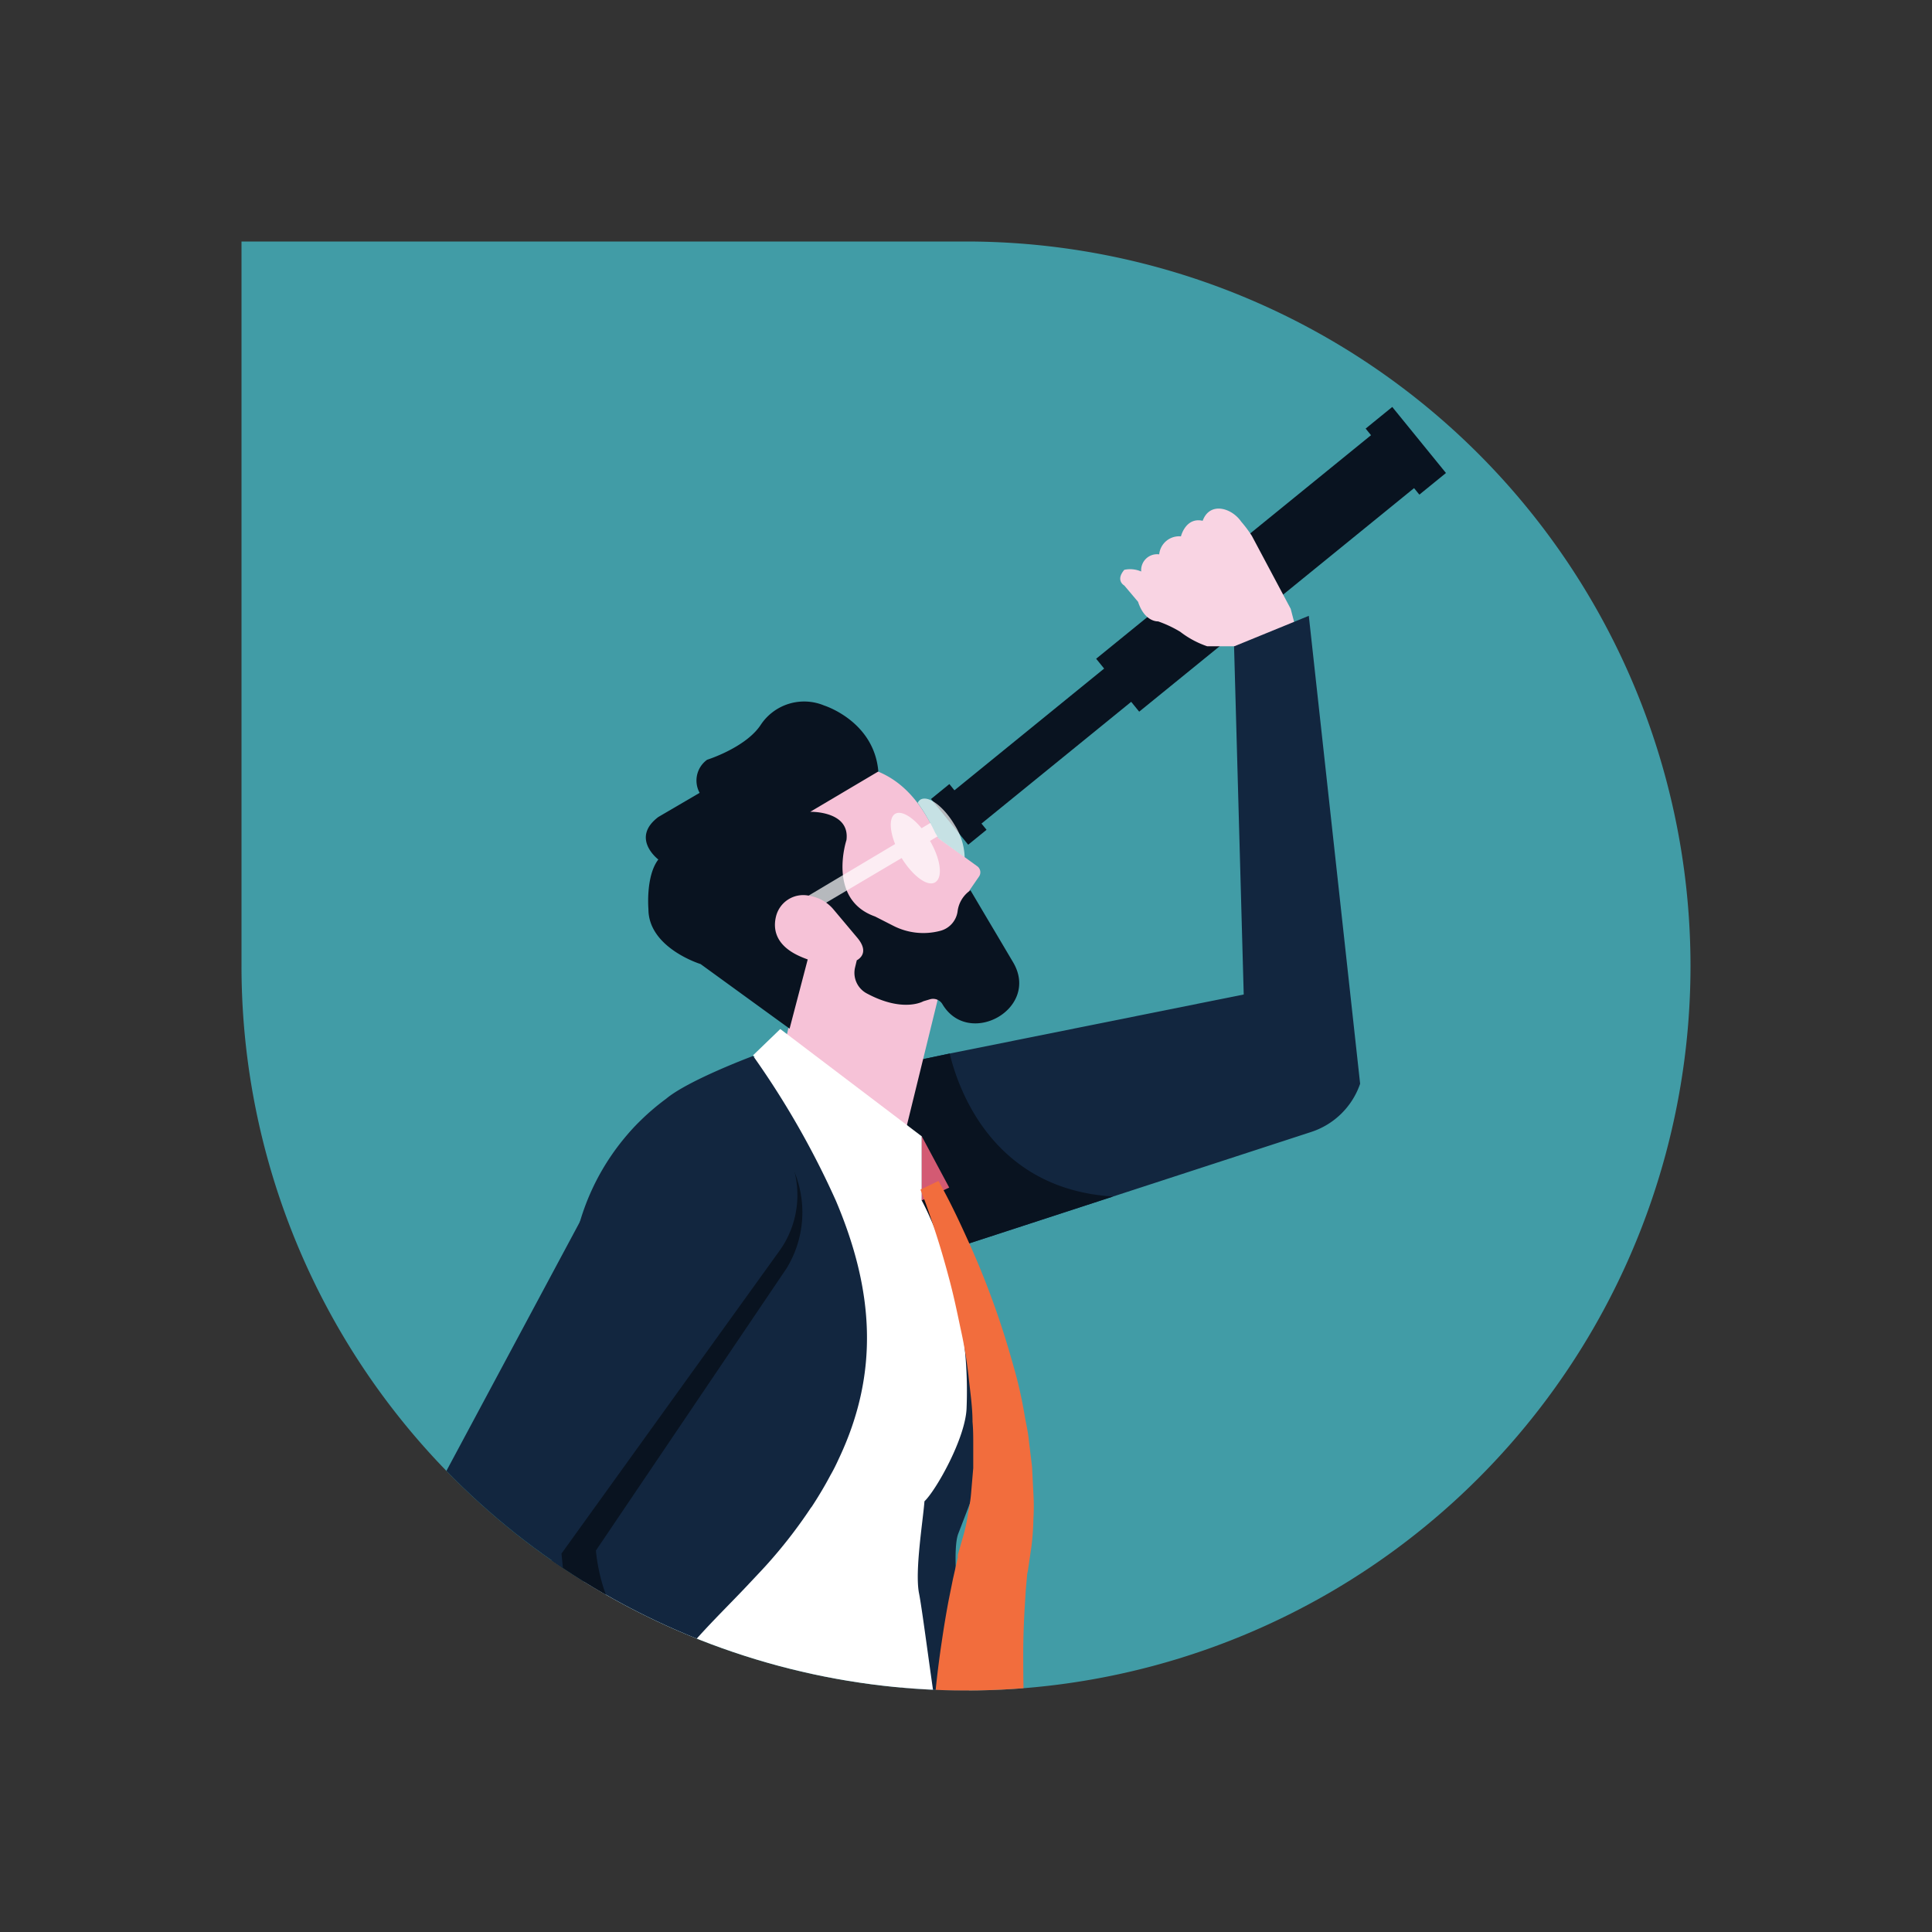 <svg id="Capa_2" data-name="Capa 2" xmlns="http://www.w3.org/2000/svg" xmlns:xlink="http://www.w3.org/1999/xlink" width="160" height="160" viewBox="0 0 160 160">
  <rect x="0" y="0" width="160" height="160" fill="#333333" stroke="none"/>
  <defs>
    <clipPath id="clip-path">
      <path id="Trazado_101424" data-name="Trazado 101424" d="M80,20h0a60,60,0,0,1,60,60v60H80A60,60,0,0,1,20,80h0A60,60,0,0,1,80,20Z" transform="translate(160 160) rotate(180)" fill="none"/>
    </clipPath>
  </defs>
  <rect id="Rectángulo_5271" data-name="Rectángulo 5271" width="160" height="160" fill="none"/>
  <rect id="Rectángulo_5272" data-name="Rectángulo 5272" width="120" height="120" transform="translate(0 20)" fill="none"/>
  <path id="Trazado_101404" data-name="Trazado 101404" d="M80,20h0a60,60,0,0,1,60,60v60H80A60,60,0,0,1,20,80h0A60,60,0,0,1,80,20Z" transform="translate(160 160) rotate(180)" fill="#419ca6"/>
  <g id="Grupo_54132" data-name="Grupo 54132" clip-path="url(#clip-path)">
    <g id="Grupo_54131" data-name="Grupo 54131">
      <path id="Trazado_101405" data-name="Trazado 101405" d="M57.62,167.05s-11.09-8.5-24.68-.26l20.3-30.92Z" fill="#091320"/>
      <path id="Trazado_101406" data-name="Trazado 101406" d="M56.64,174.9l3,44.5c-.67,5.32-.28,17.64.48,31.5.56,9.89,1.32,20.56,2.06,30H72.65l5.29-125.18-20.56-.09H52.32S47.6,165.24,56.64,174.9Z" fill="#12263f"/>
      <path id="Trazado_101407" data-name="Trazado 101407" d="M81.17,146.21c-.45-3.34-2.75-16.75-1.81-19.2,3.47-9,4.84-12.33.82-23a17.13,17.13,0,0,0-8.55-9.31l-.2,1.45,3.66,28.13.39,3L75,134.17v.43l-.72,10.5a20.63,20.63,0,0,1-.34,2.59L71.68,159c-2,3.72-3.12,7-1.64,8.31h0c.67.53,1.82.68,3.61.29C84.67,165.27,82.39,155.17,81.17,146.21Z" fill="#12263f"/>
      <path id="Trazado_101408" data-name="Trazado 101408" d="M56.64,174.9l3,44.5c-.67,5.32-.28,17.64.48,31.5a173.349,173.349,0,0,1,2.63-30.4L70.2,218H63V174.26A22.46,22.46,0,0,1,58.55,156l-1.17-.35H52.32S47.6,165.24,56.64,174.9Z" fill="#091320"/>
      <g id="Grupo_54129" data-name="Grupo 54129">
        <rect id="Rectángulo_5273" data-name="Rectángulo 5273" width="1.96" height="4.88" transform="translate(77.102 66.17) rotate(-39.12)" fill="#091320"/>
        <rect id="Rectángulo_5274" data-name="Rectángulo 5274" width="2.84" height="7.05" transform="translate(113.097 35.494) rotate(-39.12)" fill="#091320"/>
        <rect id="Rectángulo_5275" data-name="Rectángulo 5275" width="17.74" height="3.55" transform="translate(78.278 66.072) rotate(-39.12)" fill="#091320"/>
        <rect id="Rectángulo_5276" data-name="Rectángulo 5276" width="31.67" height="5.65" transform="translate(90.778 54.554) rotate(-39.12)" fill="#091320"/>
      </g>
      <path id="Trazado_101409" data-name="Trazado 101409" d="M103.68,44.39a10.241,10.241,0,0,0-.89-1.19c-.81-1.17-2.61-1.66-3.19-.07-1.41-.32-1.8,1.29-1.8,1.29A1.66,1.66,0,0,0,96,45.91a1.32,1.32,0,0,0-1.49,1.42,2.28,2.28,0,0,0-1.4-.14c-.76.89,0,1.3,0,1.3l1.14,1.35c.55,1.7,1.66,1.62,1.66,1.62a9.75,9.75,0,0,1,1.83.86,7.7,7.7,0,0,0,2.23,1.2h2.91l1,6,4.6-3-1.59-6.1Z" fill="#f9d4e3"/>
      <path id="Trazado_101410" data-name="Trazado 101410" d="M62.36,99.62l.06.2a8.23,8.23,0,0,0,4.13,5,8.36,8.36,0,0,0,6.45.52l19.18-6.25,16.39-5.34a6.37,6.37,0,0,0,4.07-4L108.39,51l-6.19,2.53.8,28.83L79,87.18l-.35.07L68.52,89.38a8,8,0,0,0-6.16,10.24Z" fill="#12263f"/>
      <path id="Trazado_101411" data-name="Trazado 101411" d="M62.36,99.62l.06.2a8.23,8.23,0,0,0,4.13,5,8.36,8.36,0,0,0,6.45.52l19.18-6.25C82,98.47,79.26,89.8,78.65,87.25L68.52,89.38a8,8,0,0,0-6.16,10.24Z" fill="#091320"/>
      <path id="Trazado_101412" data-name="Trazado 101412" d="M78.37,79.88l-3.68,15-2-1.61-4.9-3.93-3-2,2.23-9.79,6,.6A12.2,12.2,0,0,1,78.37,79.88Z" fill="#f6c2d7"/>
      <path id="Trazado_101413" data-name="Trazado 101413" d="M66.35,156.94c-4.26-.71-8.28,1.11-12.52,1.24a2.79,2.79,0,0,1-2.41-1.27,2.75,2.75,0,0,1-.19-2.69,10.91,10.91,0,0,0,.77-6.88c-.2-1.57-.5-3.24-.87-5-.65-3.16-1.53-6.56-2.41-10-.56-2.18-1.11-4.37-1.63-6.52-.42-1.76-.73-3.74-1-5.4-.75-3.88.2-7.1.87-10.88a35.22,35.22,0,0,1,3.53-10.33A20.62,20.62,0,0,1,53.85,94c2.3-2.55,7.84-7.49,11-6.69,2.13.55,4.11,4.14,6.08,6.34A6.94,6.94,0,0,0,72.33,95a11.07,11.07,0,0,1,3.38,3.33c.24.39.4.67.63,1.1s.38.75.53,1.07l.12.27c.3.66.59,1.36.85,2.07a33.731,33.731,0,0,1,1.56,5.49,4.76,4.76,0,0,0,.13.77,34.4,34.4,0,0,1,.52,7.46c-.06,2.51-2.54,6.87-3.49,7.77-.13,1.67-.81,5.81-.45,7.62.3,1.48,1.21,8.8,1.53,10.3.66,3.17,1,10,1.64,13.56a2.05,2.05,0,0,1-1.4,2.34C75.06,159,69.38,157.92,66.35,156.94Z" fill="#fff"/>
      <path id="Trazado_101414" data-name="Trazado 101414" d="M29.17,170.55c2-1.42,3.29-2.43,4.91-3.76,1.24-1,2.36-1.91,3.38-2.81l.79-.72c1-.88,1.83-1.73,2.66-2.55,8.88-8.94,9.29-14.79,14.28-21.84.3-.45.64-.91,1-1.36.12-.14.23-.28.35-.44,1.61-2,3.5-3.81,5.28-5.69.54-.58,1.08-1.14,1.6-1.71a40.55,40.55,0,0,0,3.74-4.81l.06-.07c.57-.87,1.1-1.76,1.56-2.63.25-.43.47-.88.67-1.32,3.41-7.18,2.91-14-.22-21.39a70.809,70.809,0,0,0-6.86-12S57,89.45,55.16,91a19.43,19.43,0,0,0-7.27,10.67c-.12.46-.21.94-.3,1.43L46,110.36l-.51,2.37a31.06,31.06,0,0,0-.58,9.71c.6,6,1.46,10.73,1.51,11.06v.06s-.6.61-1.47,1.59-2.06,2.2-3.29,3.48c-.17.21-.39.42-.57.62-1.76,1.88-3.44,3.72-4.17,4.51a.31.31,0,0,0-.1.14.079.079,0,0,0-.07.06,1.23,1.23,0,0,0-.23.28c-.53.53-1.06,1.07-1.55,1.58a25.481,25.481,0,0,0-3.07,3.41c-.19.28-.38.55-.6.83a30.227,30.227,0,0,0-2,3.22,14.14,14.14,0,0,0-1.07,2.62C26.71,160.87,27.44,165.67,29.17,170.55Z" fill="#12263f"/>
      <path id="Trazado_101415" data-name="Trazado 101415" d="M64.62,85.22,62.36,87.4,76.34,99.41v-5.3Z" fill="#fff"/>
      <path id="Trazado_101416" data-name="Trazado 101416" d="M49.35,128.41a14.93,14.93,0,0,0,5.84,10.46c-5,7-5.4,12.9-14.28,21.84-.83.82-1.71,1.67-2.66,2.55l-.79.72c-1,.9-2.14,1.83-3.38,2.81-1.62,1.33-2.87,2.34-4.91,3.76-1.73-4.88-2.46-9.68-1-14.65a14.14,14.14,0,0,1,1.07-2.62,30.231,30.231,0,0,1,2-3.22c.22-.28.41-.55.6-.83a25.481,25.481,0,0,1,3.07-3.41c.49-.51,1-1,1.55-1.58a1.23,1.23,0,0,1,.23-.28.062.062,0,0,1,.07-.06.31.31,0,0,1,.1-.14c.73-.79,2.41-2.63,4.17-4.51.18-.2.4-.41.57-.62,1.23-1.28,2.4-2.54,3.29-3.48s1.47-1.59,1.47-1.59v-.06c0-.33-.91-5.06-1.51-11.06a31.06,31.06,0,0,1,.58-9.71l.51-2.37,1.61-7.26c.09-.49.18-1,.3-1.43l15.43-6.51a1.33,1.33,0,0,1,1.86.6,8.88,8.88,0,0,1,0,9.28Z" fill="#091320"/>
      <path id="Trazado_101417" data-name="Trazado 101417" d="M35.18,128.47a7.59,7.59,0,0,1,.79-4.79l15.27-28.5a7.67,7.67,0,0,1,11.07-2.93,7.92,7.92,0,0,1,2.19,11.41l-18,25,3.95,39.82L42,169.66Z" fill="#12263f"/>
      <g id="Grupo_54130" data-name="Grupo 54130">
        <path id="Trazado_101418" data-name="Trazado 101418" d="M72.7,63.89c2.16.89,3.6,2.66,4.74,5.06l.27.46,3.21,2.32a.62.62,0,0,1,.16.86l-.8,1.16L81.61,79l-4.35,1L68.5,74.84l-4.07-5.31-.09-3.19,4.4-2.6Z" fill="#f6c2d7"/>
        <path id="Trazado_101419" data-name="Trazado 101419" d="M79.3,75.5a1.94,1.94,0,0,1-1.44,1.59A5.46,5.46,0,0,1,74,76.68l-1.53-.78c-4-1.41-2.37-6.33-2.37-6.33.31-2.43-3-2.34-3-2.34l5.64-3.34c-.35-4.17-4.48-5.46-4.48-5.46a4.31,4.31,0,0,0-5.28,1.63c-1.26,1.87-4.42,2.86-4.42,2.86a2.12,2.12,0,0,0-.62,2.74l-3.42,2c-2.33,1.76,0,3.52,0,3.52-1.06,1.38-.82,4.11-.82,4.11,0,3.22,4.32,4.55,4.32,4.55l7.37,5.35,1.81-6.91,2.35-1.52,1.4,2.79-.13.54a1.93,1.93,0,0,0,1,2.2c3,1.6,4.65.63,4.65.63l.57-.17a.9.9,0,0,1,1,.4c2.18,3.68,8.13.38,5.86-3.46l-1.32-2.23-.82-1.38-1.39-2.35A2.48,2.48,0,0,0,79.3,75.5Z" fill="#091320"/>
        <path id="Trazado_101420" data-name="Trazado 101420" d="M65.74,74.9l8.39-5c-.47-1.17-.49-2.2,0-2.5s1.39.22,2.19,1.19l.72-.43A12.47,12.47,0,0,0,76,66.49a.68.68,0,0,1,.23-.27c.65-.38,1.92.56,2.83,2.1A5.32,5.32,0,0,1,79.89,71l-2.18-1.57-.09-.15-.6.36c.88,1.52,1.08,3,.44,3.42s-1.88-.53-2.79-2l-8.32,4.92Z" fill="#fff" opacity="0.7"/>
        <path id="Trazado_101421" data-name="Trazado 101421" d="M66.9,74.16a2.32,2.32,0,0,0-2.63,1.72c-.24.94-.14,2.32,1.85,3.26,0,0,3,1.47,4.75.43,0,0,1.31-.52.11-1.93l-2-2.38a3.24,3.24,0,0,0-1.25-.88,4.11,4.11,0,0,0-.83-.22Z" fill="#f6c2d7"/>
      </g>
      <path id="Trazado_101422" data-name="Trazado 101422" d="M76.34,94.11l2.27,4.24-2.27,1.06Z" fill="#d35a73"/>
      <path id="Trazado_101423" data-name="Trazado 101423" d="M77.64,153.72c-.09-.5-.16-1-.2-1.5s-.15-1.25-.19-1.88c-.07-1.24-.14-2.47-.12-3.69s.06-2.41.11-3.61c.14-2.39.4-4.74.75-7.07.17-1.17.36-2.32.58-3.48l.35-1.73.4-1.77v-.21l.49-1.71a14.94,14.94,0,0,0,.37-1.79,13.67,13.67,0,0,0,.26-1.83l.16-1.87v-1.91c0-.64,0-1.28-.06-1.92,0-1.29-.21-2.59-.34-3.88a37.619,37.619,0,0,0-.66-3.89c-.27-1.29-.54-2.58-.88-3.87s-.7-2.56-1.11-3.83-.83-2.54-1.32-3.76l1.49-.72c.68,1.21,1.29,2.43,1.87,3.68s1.14,2.49,1.66,3.77,1,2.56,1.45,3.88.85,2.64,1.23,4a35.928,35.928,0,0,1,.93,4.11c.12.7.29,1.39.35,2.1l.26,2.13.11,2.17a17.937,17.937,0,0,1,0,2.2,21.079,21.079,0,0,1-.16,2.23l-.33,2.25v-.21l-.14,1.57-.1,1.63c-.06,1.08-.1,2.17-.11,3.26,0,2.17,0,4.33.18,6.45.1,1.06.17,2.12.33,3.15s.32,2,.51,3c.1.5.24,1,.35,1.46a14.5,14.5,0,0,0,.4,1.41l-3.22,4.8Z" fill="#f26d3d"/>
    </g>
  </g>
</svg>
